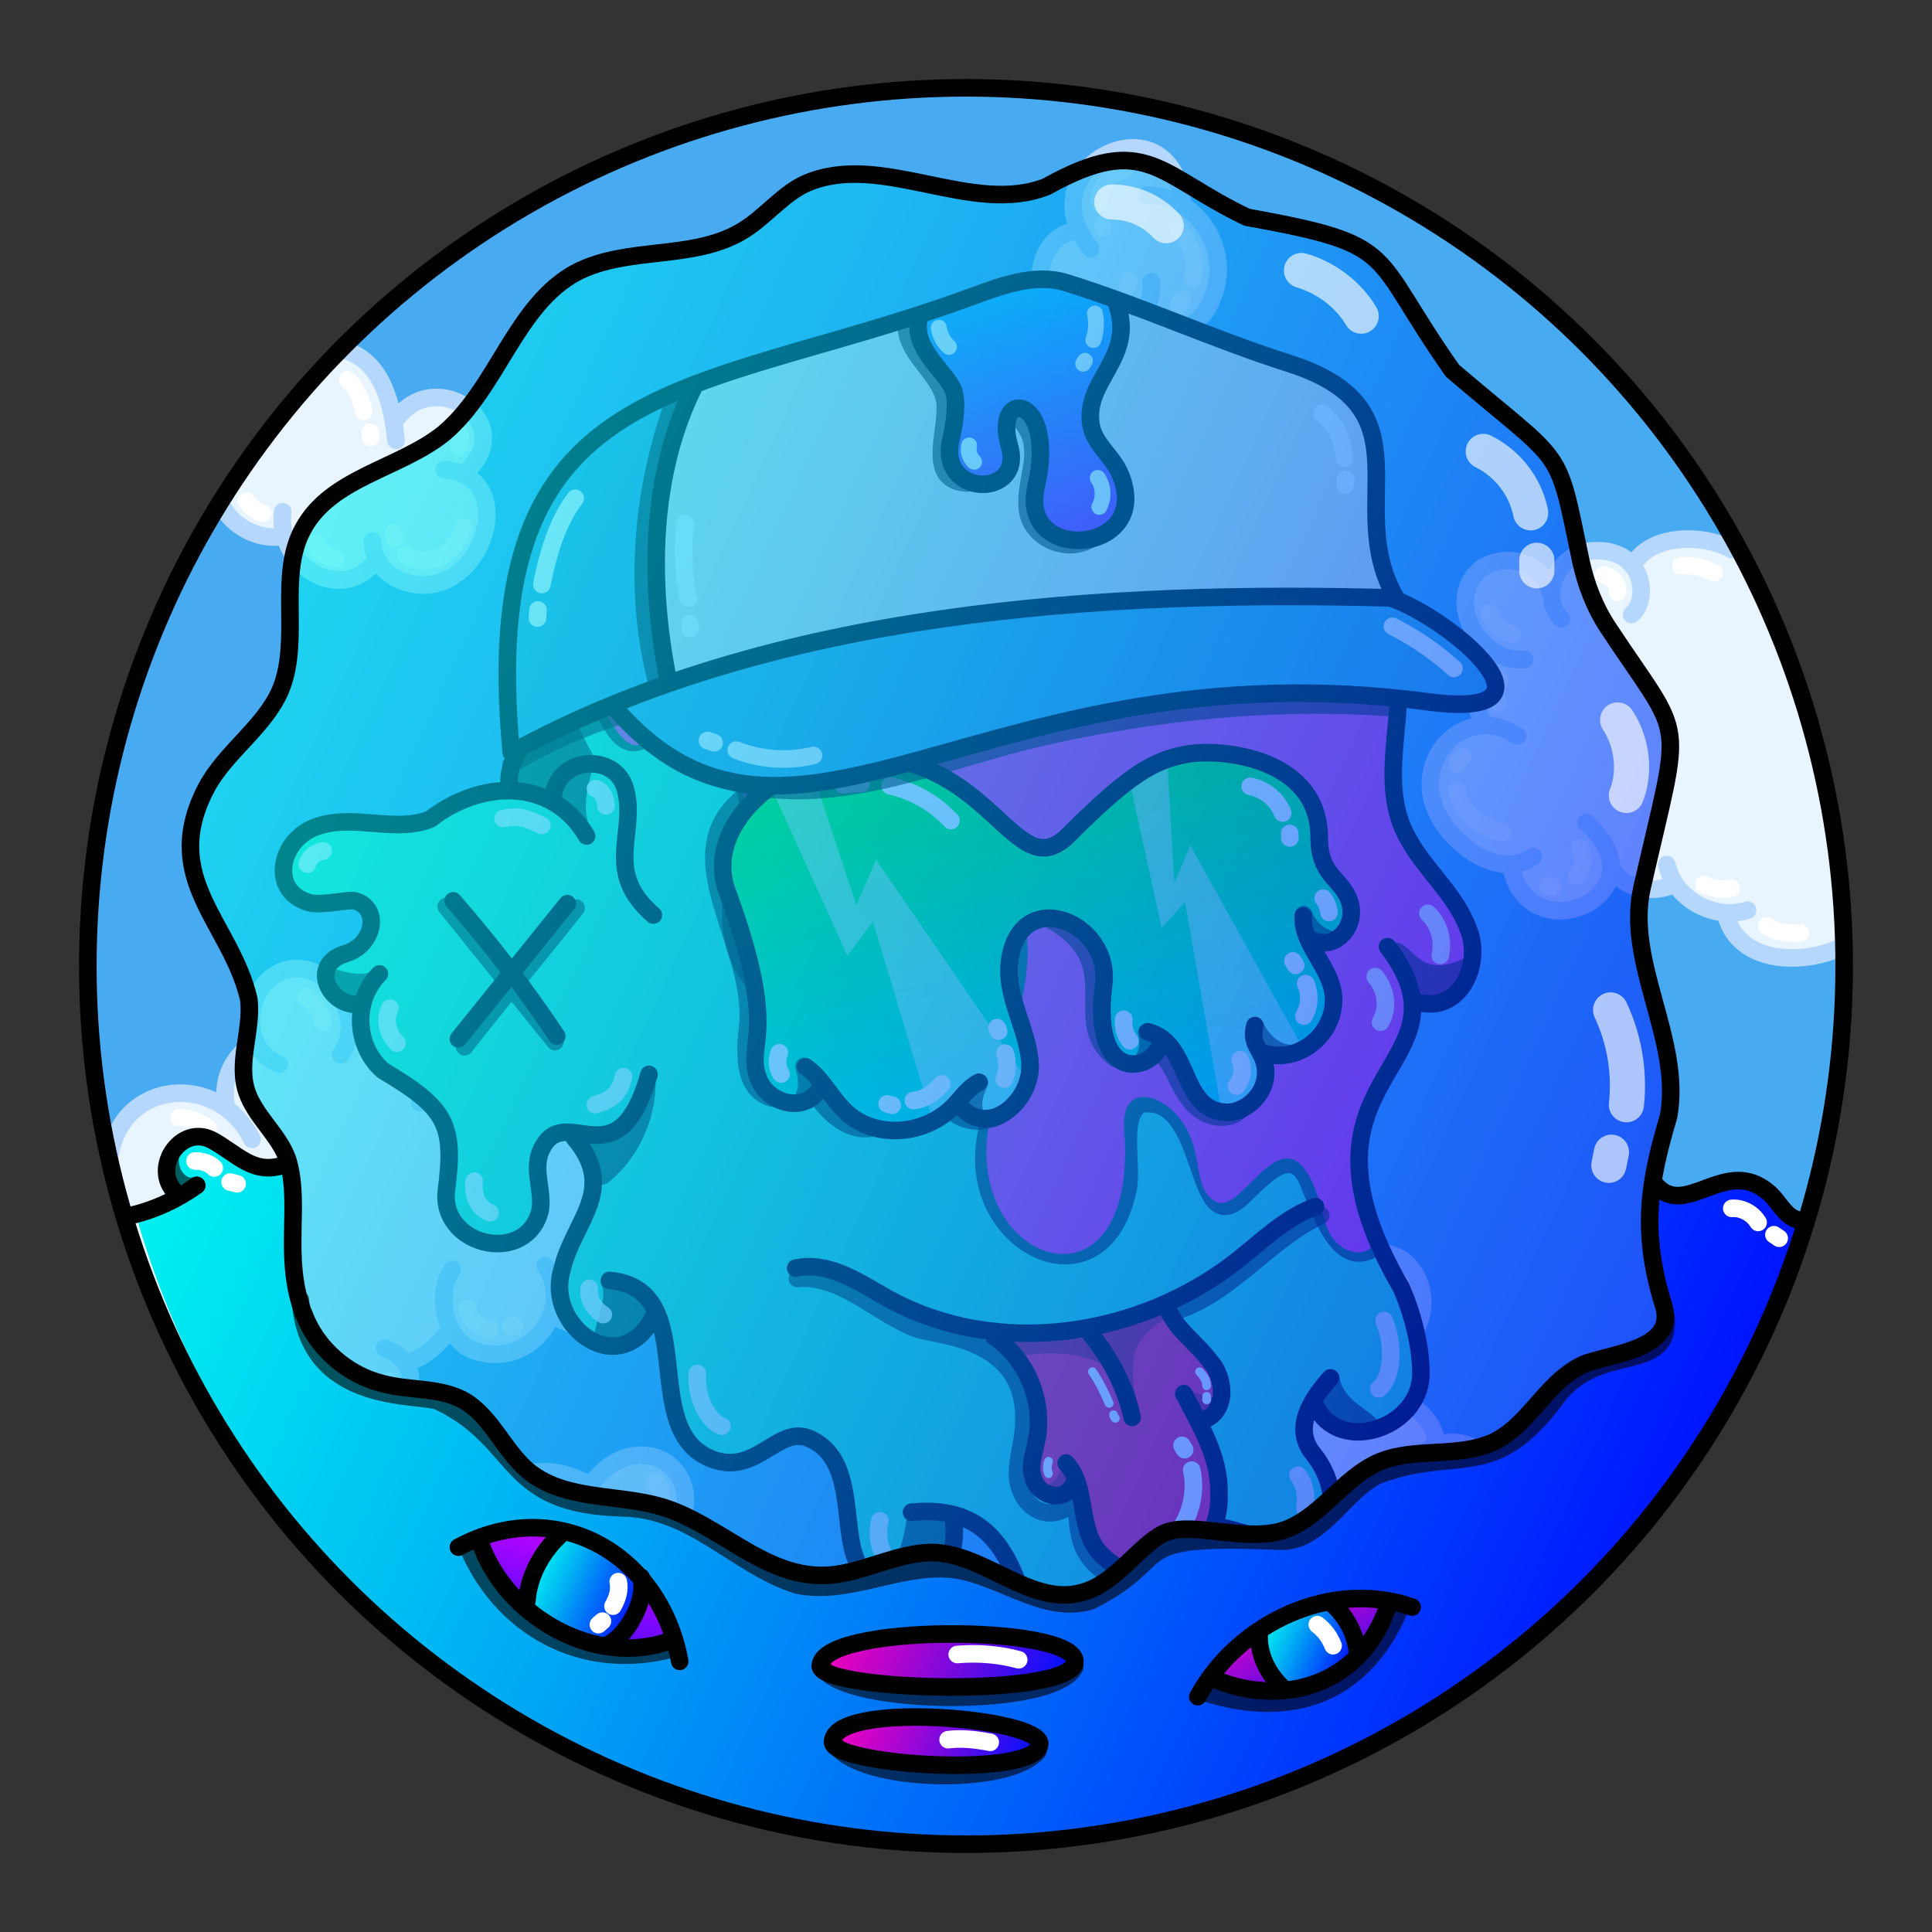 <svg version="1.1" id="Layer_1" xmlns="http://www.w3.org/2000/svg" x="0" y="0" viewBox="0 0 1100 1100" style="enable-background:new 0 0 1100 1100" xml:space="preserve" xmlns:xlink="http://www.w3.org/1999/xlink"><rect x="0" y="0" width="1100" height="1100" fill="#333333" stroke="none"/><style>.st17{fill:none;stroke-width:10;stroke-linecap:round;stroke-linejoin:round;stroke-miterlimit:10;stroke:#b5d7fc}</style><g id="clouds"><circle cx="549.5" cy="550" r="500" style="fill:#48aaf1"/><path d="M609 832.7c17 31 34 34 65 19.5 13 7.5 28 11 44 11.2-4 35.8 47 49.8 59 15.4 3.5 5 9.6-.1 40 7.4 48.5 12 55-70 2-66.1-5-11-14-20.8-25-26.3 3-18 12-35 13-53-2-21-17-35-38.5-24.3-9-8-22-8.5-36-9.1 14-23-67-49.5-62 19.7-14 2-28 9.5-37 21.8C575.8 702 534 836 609 832.7zM311 906c5 16 21 27 38 26.3 5 9 33 46 56 20.9 47 22 63-31.5 21-52.4-6-18-21-30-38-39.6 5-34-35-42-53-15.9-59-31.3-88 58.2-24 60.7zm68-193.5c6 33-38 52-64 37.3-9.8 21-39.7 26-56 10.3-9 6-17 10.6-25.5 14.8 5 37.5-32 62-50 20-6 4-14 5-21 3.1-5 11-13 22-25 25.5-18-2-88-142-69-177.7 12-22 37-30.1 59-17.3 2.5-13 8.5-25 17-33.6-7-41.5 33-58 53.5-21.3 22 1 38 15 48 32.9 14-9 86-56 108 9.2 20.7-9.8 33-8 52 4.3 37-9 55 42.5 16 52.5-17 3.3-1 20.5-43 40zM215 322.3c29 36 85-24 51-52.4 25-34-15-60.9-42-32.7-.7-18-12-34-29-38.1-27.5 25-51 55-69 88 8 12 22 19 37 18.6 5 22.3 34 31.3 52 16.6zm396-190.9c-36 17-16 83.5 42 51.9 25 28 59.6-38 23-65.6-1-27.7-65-66.7-65 13.7zm378 181.5c-20-10-42-5-61 7.2-15-13-37-3-47 11.7-14-22.5-70.7-16-32 39.6-8 12-12 26-7 41.3-42 11-29 65 6 77.1 9.9 3 39 56 70 9.9 9.7 6 22 7 33 2.7 5.8 12 24 10 33 19.7 14 23 41 25.5 65 18.1 0-79.2-24-157.2-60-227.3z" style="fill:#e8f4fe"/><path d="M695.5 698.2c-5 4-8 10.6-9 17M688 729v3m-104 51c0 9 2 17 6 25m-.1-42 4.1-4m39.5 83.6c7 4 15 4 22 0M666 839l1.5-2m62.5 30.5c.5 7 6 13 13 15m13 .5 2.5-1m71.5-47.2c6.5 2 11 9 12 16m-2 13.8c-.1 1 0 2-1 3m-44-134.8c2 5 1 11-1.5 16M784 757l-2 1m-32-37.5c3 1 6.5 3 8.5 6M289 866.1c-5 15 2 23 13 26m-6-37c0-1 1-2 2-2m75-9.5c3 3 4 9 3 13m-7 10.4-2 1.5m60 47.9c5 3 9.7 8 10 14m-7.1 15.1c1 0 2-1 3-2m-72.4-14.9c2 6 6.5 11.5 12 15m27-60.2c3 2 5 4 6.5 7m-94-294.6c-14.5-2-29.6 3-40 13m55-8.3c1 0 3 1 4 2m84 30.1c5 1 10 3 12 8m0 11.4-1 4m-36.2 34.7c-5 4-11 6-17 7m-7.8 30.6c-4 5-9 8-15 10m-11 3.7h-3m-70 3c1 6 7 11.5 13 12m12-2h2m-72 31.4c-1 5-3 10-7 13m-40-232.1c5 3 9 9 9.8 15m28.2 7.6c5 3 9.9 8 13 13m-123 33.4c6 0 12 2.5 16.5 6m8.5 9.7 2 3m828-332.9c7-.5 13 1 19 4m-55 11.2c0-5-3-9-8-10M861 361c-6-1.5-11-6-13-12m-18.5 101c2 12.5 14.5 22 26 24m-25.6-38.9c0-2 2-3 3-4m66.8 51.8c3 5 2 12-2 16m-16.7 5.2c1 1 2 1 3 1m86-1.4c5 2.5 10.5 3 15.8 2m20.2 21.5c5 4 12 4 19 4M853 400.1c-2-4-1-9 1-13M671 131c7 7 11 18 8 28m-6 11.9c-1 1-1 2-2 3m-56 6.1c8 3 16-1 21-7m6-10.1c0-1 .7-2 .9-3M641 96.3c-9 2-15.5 10.5-15 19.5m1.5 12.2.5 1.6m-430 86.6c5 5 8 11 9 18m3.8 11.8.2 3m49-5.9c2 3 3 8 1 11m3 45.8c-3 14-19.8 25-33 16m-6-9.6c-.9-.7-1-2-1-3m-33 14.8c-5-1-9-4-11-8.5m-5-10.8c0-1-.6-2-.7-3m-24.6-3.5c-4-1-7-4-9.5-7m7.8 506.8c-2 5-6 9-11 12" style="fill:none;stroke:#fff;stroke-width:10;stroke-linecap:round;stroke-linejoin:round;stroke-miterlimit:10"/><path class="st17" d="M62.5 658.3c7-44 62-48 81-9.6"/><path class="st17" d="M128.5 627.7c-2-13 4-26 15-33m15.5 11.2c-26-10-18-52 8-54.4 23-2 41 30.1 27 49"/><path class="st17" d="M197 574.1c22-2 42 19 50 38"/><path class="st17" d="M239 627.8c26-69.6 136-57 111.5 15"/><path class="st17" d="M355 617.9c10.9-14 39.7-11 48 5"/><path class="st17" d="M395 634.5c5-25.5 47-13 48 8.3 1 26-27 40.8-45 24"/><path class="st17" d="M417 674.2c-9 23-33 42-58 36"/><path class="st17" d="M379 711c9.7 33-38 56.5-63.5 38"/><path class="st17" d="M310.5 720.6c17 26-10 59.6-41 48.2-16-6-22-32-12-46"/><path class="st17" d="M256 756.9c-5.5 8.5-14 15-23 19"/><path class="st17" d="M219 767.6c34 12 3 63-22 48.2-8-5-14-14-14-23"/><path class="st17" d="M192 782.3c-6 9.6-16 16-27 17m-3-11.8c0 16-12 31.5-27 36.5m199.5 20.7c-41-21.5-63 13-60.5 33.2 3 25.5 37 39.9 54 17.5"/><path class="st17" d="M310.5 907.9c6 15 21 25 37 25"/><path class="st17" d="M348 921.2c-2 29 32 49 56 34m-66-85.7c-14-16 5.5-39 24-40.8 29.9-3 39 36.5 13 49"/><path class="st17" d="M388 864.5c18 3 34 17 39.5 35m-27.7 41.3c8 23 42 24 51 .7 8-22-23-49.9-43-34m201.2-73c14 37 69 37 73-5"/><path class="st17" d="M675 850.7c10 11 27 15 41 10.9m13-13.6c-21 13.5-9.6 46 13 49.7 25 7 47-23 23-39m12.5 18.3c7 4.5 16 5 23 2"/><path class="st17" d="M795 867.6c9.8 31 53 28 60.9-2.9 10-29.9-26-59-49-34"/><path class="st17" d="M818 821.3c-2-14-15-25-29-25"/><path class="st17" d="M777 805.6c13-6 22-19 23-33m-182 52.2c-39 30-64-37-43-64.8 37-48 70-1 69 17"/><path class="st17" d="M634 751.8c2-15 24-25 38-22"/><path class="st17" d="M682 746.8c-20-24-9-65 25-65.4 26.5-.5 35 34 21 53"/><path class="st17" d="M736 709c16-6 35 5 38.5 22"/><path class="st17" d="M782 773.1c47-9 29.8-78.5-14-55m92.1-225.7c9 52 89 17 43-24"/><path class="st17" d="M918 495c7 11 22 14 34 9m-3-11.8c4.5 19.9 27 32 46 26m-12 4.1c8 26 41.5 27 63 18m-173-52.6c-19.9 14-48.5-8-56-27.7-12-30.1 19-60 47-41"/><path class="st17" d="M844 410.8c-7-13-4-30 7-39"/><path class="st17" d="M868 375.5c-26 2-46-34-25-51.6 13-9 35-5 39 12"/><path class="st17" d="M889 352.4c-13-13-2-36 15-38.5 31.5-4 36 26.5 25 36m2-30c10.6-16 39.5-15.8 55-7m-859-23.8c7 12 22 19 35.5 16"/><path class="st17" d="M161 291.3c-4 29.6 32.5 54 53 28"/><path class="st17" d="M212 308c1 23 30 32 47 19.3 22.5-15 28-57-6-60m14-.2c27-28-19.6-58-40.9-29m-.6 12.7c-2-19-7-44-28-51M611 131.6c-21 5-23 33-13 48.8 17 27 60.1 11 57.5-20"/><path class="st17" d="M651 180.9c11 17 34 5 39-10.8 12-26-7.5-59-37-59"/><path class="st17" d="M621 141.6c-38-46.5 44-87 52-28"/></g><path d="M533 209.1c-68 59.6-71 20-121 36.5-19.6 10.9-14 30-9.7 39.6 11 23-51 9-69 40.3-10 18 .1 42-7.5 61.8-9 19.6-34 35-37 52.2-43 48-154 7-119 70.4 6 11 33-6 39 9.1 7 17.5-39 29-21 46.7 18 5 21 39.9 57 63.2 14 20 3 51 19 69.1 35.8 38 46-25 41-34.3 4-39 44-11 22 38.7-23 52 11 74 36.5 56.6 24-9 13 39 23 50.9 19.5 37 55 12 67 12 18 1 28 22 29.8 40.3 6.5 63 54 46 59 8 15.5-34 45 49 47 59.9 11 73 69 42 71 17.9 3-54-3-60.1 2-68.3 18.5-31 71 13 90.8-15.5 14-19.7-31-63.5 8-55.4 94 19 19-101 14-120.4-9-35.5 14-106 47-121.7 18-9 17-35.5 7-52.8-9.5-17-25-30.6-31-48.9-13.5-54 22-102-36-133.3-5-3-7-9.5-4-14.4 17-26 1-66-32-71.4-22-3-44 9-66.5 6.3C616 247 579.9 178 533 209.1z" style="fill:#2fedc1"/><path d="M335 383c30 83 32 5 73 37.1 15 15.5 23 42 16 61.4-42 113 99.7 118 61 54.2-7-10.9-7.5-29 9-23.3 9.8 3.5 1 18 5 23 9 10 22-5 19-16.2-4-16.5-16-36 10.8-37.3 92-5.5 37 129.5 32 168.5-8.5 59.8 66 95 81 28.5 4-13-5-44 8-50.3 38-5.8 29 79 57 53.4 12-11 29.6-33 39-6.7 6.5 15 17 50.1 38.5 34" style="opacity:.6;fill:none;stroke:#000;stroke-width:10;stroke-linecap:round;stroke-linejoin:round;stroke-miterlimit:10;enable-background:new"/><path d="M782 697.2c-28-63 23-79 24-126.3 78-11 .7-76-6.5-96.5-17-50 24-120-45-146.2 28-27 9-81.5-29.9-83.8-111 20-69.5-13-164-40.6-39.9 5-47 46-138 37.8-24 5-36 40-9 49.7-19 18-55-3-76 29.9-17 26-9 52 7.5 84.6 18 36 27 9 35 5.9 37-13.5 50.5 48 42 78.1-25 91 73 116 67 59.3-1-11-14-22-9-33.3 3-5 11-7.5 15-2.6 4 5-2 13 1 19 8 15 30-2 17-21-29-42 71-54 72 29.9 0 37-19 70-23 106.3-8 75 86 103 78-3.8-2-23.5 15-23 28-10.8 19.6 19.6 9 43 24 51.3 17 9.9 43-67 62 10.2 5.8 25.3 35.5 23.7 27.9 2.9z" style="fill:#ed2fd4"/><style>.st40{fill:none;stroke:#000;stroke-width:10;stroke-linecap:round;stroke-linejoin:round;stroke-miterlimit:10}.st98{opacity:.6;enable-background:new}</style><g id="Outline"><path class="st98" d="M793 537c-1 .7-1 2-.5 3 5 10 11 35 25 30 8-2 21-13 18-22.4-.5-1-2-2-3-1.5-26 12-28-11-39-9.4v.3zm-34 274.5c6 5 26 8 25-3-6-7-20.6-12-21.5-26C750 772 744 803 759 811.5zm-219.3 52s1 .5 1 .8c9 13.5-3 36-18 40-34 6-9-6-6-44 .3-5.3 22.3 2.7 23 3.2zM342 731c5 7-4 22-4 33 8 13 29.6-5 33-14.9 2-12-17-21-28-20.2-1 .1-1 1.1-1 2.1zm31-120.2c2 23-8 47-26 61.9-13 10.9-17.5-30.6-8-27.9 6 4.2 28-18.8 34-34zm-157-59.9c-8 6-17 3-25 1-11 5 4 20 13.5 16 5-4 12-9 12-15.7-.5-.2-1.5-.2-.5-1.3zM337 473c-6-10-3-23 0-34 0-1 0-2-.6-2-9-9-23 11-19.8 20.7C318 463 338 475 337 472.8v.2z"/><path class="st98" d="M326 392c-2 29 24 45 7 44-7 2-14 1-15 11-1 11-24 0-24.5-1.3C285 433 317 404.5 326 392zm103-118c-9.9-4-16-16-18-25-4-6-9.9 1-11 6-7 54 29.5 28 29 19zm293 9c16 21 29.5 12 40 20.7 3 4 1 9.6-1 14-3 9-13 9-20 4.1-14.5-5.8-22-22.2-19-38.8z"/><path class="st40" d="M347 729c53.5 5 15 86 59 102 25 9 37-19.8 55-11.9 23 10.1 19.6 40 24 60.7 9.6 46 63 29.6 58-12.8"/><path class="st40" d="M519 861c89-9 47.5 119 114.5 115 39-6 35-47 25-76.5-3-9 0-18.5 7-24.5 24.5-21 59 15.5 84-2.5 15-11 8-33-2-45-12-15 0-32 10-43"/><path class="st40" d="M790 539c53 69.8-64 71 8 194.5 6 14 11 32 11 48.5 0 32-49 47.5-61 16"/><path class="st40" d="M721 287c2 51 64 31 74 88 6 34-11.5 71 7 103 10 18 27 31.5 34 51 8 19-4 47-27 42"/><path class="st40" d="M407 290.6c-16-8-12-29.9-2-41 17-15 40.5-10 61-6 29.8 1 49-29 75-38 50-17 81 55 133 44 23-5 48-11 69 1 25 14 33 55 10 75"/><path class="st40" d="M428 278c-16 26.5-51 17.5-76 28.5-20 10.5-28 33-23 55 10 47-43 51-39 88m25 4.5c1.5-23 35-26 41-5 7 25-13 47 16 72"/><path class="st40" d="M334 476c-20-34-61-31.5-89-9.6-20 8-43-3-64 4-22 7-28 37-5 43.5 6.5 2 23-2 26-1 15 4 11 25-5 30-21 6-10 29 6 29"/><path class="st40" d="M216 554.5c-15 15-14 41 2 55 37 22 41 31 36 69.7-2 31 46 41 53.5 10 2-10.8-4-22 0-33 13-32 44 20 62-44.5"/><path class="st40" d="M327 647.9c25 29.7-.5 47-7 75-10 32.5 34 65 53 25"/><path d="M729 262.5c9 4 16 13 18 22.5m-193-68c12.5 2 24.5 8 34 16m9 9 3 3m-163 10c-5.5-.9-12 .6-15.5 4M362 319.6c-9 2-14 10.7-16 19M339 449c4 1 6 6 6 9.8M308.5 470c-12-6-16-5-22-4M175 492c1-4 5-7 9-7.5m38 89.5c-4 8 0 16 4 19.9m44 78.6c-1 6 1 15 9 18m76-77.5c-3 14-13 14.5-16 16m4.5 119.5c-5-3-9-9-8-15M397 782c-1 14.5 7 28 14 30m90 53.9c-3 12 2 27 14.5 25M636 957c14-3 17-28 11-38m96-60.1c1-7 0-14-4-19m46-49.1c8-6.5 9-25 3-39M786 582c5-8 3-19-3-26m37-12c2-8.5-.6-18-7-24m-56-169c18 6 22 30 21 35" style="opacity:.788;fill:none;stroke:#fff;stroke-width:10;stroke-linecap:round;stroke-linejoin:round;stroke-miterlimit:10;enable-background:new"/></g><path d="M258 512.9c21 24 41 50 59 77m6-75.4-62 77" style="fill:none;stroke:#000;stroke-width:10;stroke-linecap:round;stroke-linejoin:round;stroke-miterlimit:10"/><path d="m254 516.1 62 77m12-76.1c-23 29-42.5 52-63.5 79" style="opacity:.6;enable-background:new;fill:none;stroke:#000;stroke-width:10;stroke-linecap:round;stroke-linejoin:round;stroke-miterlimit:10"/><style>.st40{fill:none;stroke-width:10;stroke-linecap:round;stroke-linejoin:round;stroke-miterlimit:10;stroke:#000}</style><g id="Tounge_Out"><path d="M572 761c43 37-4 91 30 88.5 10-5 14-3 15 9 14 68 90 38 76-21.4-2-9-10-18-7-27 22-22-6.5-50-21-67.6L572 761z" style="fill:#fe1767"/><path d="M648 806c-4-29-8.5-41 18-56.9-14-4-29 5-42 9.5l24 47.4zm-44 26c1 6-3.5 13-9.6 14 5 4 13 0 16-5v-.7L604 832zm72-41.5c2 1 15.5 9 18.5 2-.5 5-4.5 10.5-7 15-1-.5-2 0-3 .9l-8.5-17.9z" style="fill:#ae0f45"/><path d="M629 772c-16-8-34-7-51-5" style="fill:none;stroke:#ae0f45;stroke-width:10;stroke-linecap:round;stroke-linejoin:round;stroke-miterlimit:10"/><path d="M678.5 837c3 13-1 28-10 38m4.5-52.1c.5 1 1 2 1.5 2.5" style="fill:none;stroke:#fff;stroke-width:10;stroke-linecap:round;stroke-linejoin:round;stroke-miterlimit:10"/><path d="M683 781c2 2 4 5 4 8m0 6v2m-90 42c-.9-2-.9-5 0-7m25-51c4 6 7 12 9.5 18m2.5 6.5c0 1 .5 1 1 2" style="fill:none;stroke:#fff;stroke-width:5;stroke-linecap:round;stroke-linejoin:round;stroke-miterlimit:10"/><path d="M454 727.9c26-2 46 21 69 29 12 4 65.8 5 59.5 59-1 9-4 18-3 26.6 2 14 14 23 26 16.9 10-5 7 7 9 12.9 2 18 21 32 39 26M752 692c-29.5 14-49.6 43-81 54" style="opacity:.6;stroke:#080808;stroke-width:10;enable-background:new;fill:none;stroke-linecap:round;stroke-linejoin:round;stroke-miterlimit:10"/><path class="st40" d="M453 722c19-4 36 8 52 17 63 35 144 22 199-21 14-11 28-25 45-31"/><path class="st40" d="M566 761c19 13 29 38 24 59.8-1 6.5-4 13-2 19.6 2 11 17.5 16 23 5"/><path class="st40" d="M607 833c13 14 6 38 20 52 29 29 69 1 67-35 .5-20.8-11-39-20-56.5m10 15.4c15-4 14-24 5-33.9-8-10.8-20.9-19-25-32.1v2M619.6 758c12 14 21 31 25 49"/></g><defs><linearGradient id="zl" x1="574.42" y1="410.83" x2="618.38" y2="675.51" gradientUnits="userSpaceOnUse"><stop offset="0" stop-color="#00ff19"/><stop offset=".22" stop-color="#00fa46"/><stop offset=".7" stop-color="#00eeb6"/><stop offset="1" stop-color="#00e6ff"/></linearGradient><style>.zl-3{fill:none;stroke-linecap:round;stroke-linejoin:round;stroke-width:10px;stroke:#000}</style></defs><path d="M746.4 534.9c13.5 7.2 27.2-7.7 21.7-22.5-4.6-12.5-17-13.9-17-35.5 0-45.9-85.7-81.3-142.9-1.3-25.4 35.5-44.1-49.3-124-44.7-38.6 2.2-84.3 38.4-70.1 76.9 31 84.2 9.1 85.6 18.1 107.2 5.8 13.7 26.8 18.9 35.1 4.2 19.3 25.5 52.7 36.3 76.4 9.9 57.9 26.7 37.8-55 32.1-74.1-3.2-45.4 46.6-36.5 51.6-5.4 2.6 16.2-3.4 85.5 34.5 44.1 8.8 6 10.9 17.4 16.6 25.9 16.3 24.1 45.5 11.2 42.2-17 41.4 1.7 44.3-39.2 25.7-67.7Z" style="fill:url(#zl)"/><path d="M438.8 449.7a25.8 25.8 0 0 1 3.2 5.3l40.5 89.1 14.5-19.4 34 113.4s15.8-8.2 16.6-6.9c13.2 12.2 32.4-1.9 37.5-15.9l-86.3-125.8-11.2 26-25.8-78.5m180 6.5 1.7 3.3 17.9 81.5 13.3-14.7s20.7 118 20.7 118.8c22.6 2.6 24.8-13.8 24.4-31.7 8.1 1.5 14.9-1 21.4-5l-63.5-114.4-9.1 21.6-4-70.7" style="fill:#fff;opacity:.47"/><path class="zl-3" d="M458.7 607.4c9.5 6.5 14.6 17.9 23 25.8 17.5 16.1 46.2 12.8 62-4.2 4.3-4.6 8-10 13.6-12.8"/><path class="zl-3" d="M546 629c16.3 20.4 42.6-2.4 40.4-24.8-1.8-19.2-13.8-36.8-11.7-56 4.9-44.6 58.3-24.1 53.7 12.5-7.8 60.9 32.4 47.9 32.4 31.3"/><path class="zl-3" d="M653.4 587.4c25.2 6.3 18.1 44.5 44.5 45.9 11.1.6 24.3-10.8 22.6-25.1-1.2-10.5-9.2-13.3-6-24.3m5.2 15.7c19.4 6.2 39.7-10.2 39.6-30.5-.1-17.6-18.1-30.4-17.3-47.5"/><path class="zl-3" d="M746.4 534.9c13.5 7.2 27.2-7.7 21.7-22.5-4.6-12.5-17-13.9-17-35.5 0-45.9-56.4-50.9-75.3-47.5s-32.8 11.4-67.6 46.2c-30.9 30.9-44.1-49.3-124-44.7-38.6 2.2-84.3 38.4-70.1 76.9 31 84.2 9.1 85.6 18.1 107.2 5.8 13.7 26.8 18.9 34.5 4.6"/><path d="M428.9 449.8c-51.5 33.4 2.4 85.8-3.3 135.8-1.6 14-2.6 35.5 14.5 39.7m17.6-18.2c1.8 5.9 2.6 12.4-.2 17.8m100.2-8.6c-2.4 5.2-4.6 11.2-2.8 16.8m98-45.3a19.7 19.7 0 0 1-1.7 15.4m63.6-18.4c3.6 7 9.7 13.6 17.8 14.8m9.6-78.8a23.7 23.7 0 0 0 16.6 14.6m-292.7 90.2c7.1 9.4 17.8 19 30.4 16.6m45.9-9.1c7.6 6.5 19.7 6.8 28.5 1m28.9-109.4c42.3 24.6 7.5 57.5 35.3 77.9m26.3-2.6c8.7 9.5 10.9 24.3 22 32.1 7 4.9 17.3 5.9 23.4-.7" style="opacity:.6;stroke:#000;fill:none;stroke-linecap:round;stroke-linejoin:round;stroke-width:10px"/><path d="M711.8 447.7a25.1 25.1 0 0 1 18.5 15.2m4 11.6.1 2.6m19 34.3a16.1 16.1 0 0 1 3.3 8.1M743.4 560a20.2 20.2 0 0 1-1 18.5m-6.3-31.4 1.6 2.6m-31.6 53.7a15 15 0 0 1-2.1 15m-60.7-25.8a17 17 0 0 1-3.5-12.3m-133-132.9a67.2 67.2 0 0 1 34.6 19.8m-51.1-21a32.6 32.6 0 0 0-10.3.7m92.3 152.7a22.1 22.1 0 0 1-.5 14.8m-4.1-29.3.9 2m-32.4 30c-4.2 4.9-9.8 9-16.2 9.5m-12 2.7-2.9-.8m-60.4-17a13.3 13.3 0 0 1-1-12.1" style="stroke:#fff;fill:none;stroke-linecap:round;stroke-linejoin:round;stroke-width:10px"/><defs><linearGradient id="zbe" x1="591.4" y1="318.14" x2="576.03" y2="139.55" gradientUnits="userSpaceOnUse"><stop offset="0" stop-color="#a305ff"/><stop offset=".45" stop-color="#5d5dff"/><stop offset="1" stop-color="#05cdff"/></linearGradient><style>.zbe-4,.zbe-6{fill:none;stroke-linecap:round;stroke-linejoin:round}.zbe-4{stroke:#000;stroke-width:10px}.zbe-6{stroke:#fff;stroke-width:9px}</style></defs><path d="M794.8 340.5c-165.4-4.7-274-.5-414.2 50.6C364.2 171.9 387 229.4 551 169.7c18-6.5 37.5-14.4 55.8-8.8 42.7 13.2 84 32.3 126.8 45.9 82.3 26.1 30.2 80 61.2 133.7Z" style="fill:#e6e6e6"/><path d="M290.5 426.5c28.7-15.5 59.1-29.8 90.6-38.6-10-54.3-11.3-116.1 11.8-166.4-92.2 22.4-113.8 122.1-102.4 205Zm59.1-23.9c101.4 117.2 209.8-36.7 463.5-3 82.3 10.9 11.9-47.9-24.5-60.1-147.3-2.1-303 2.1-439 63.1Z" style="fill:#40aadb"/><path d="M523.4 181.3c-4.5 16.3 14.7 30.1 19.2 40.3 2.8 6.6 1 19.3-1.2 28.7-7.7 32.9 42.2 33.7 33.3 3.5-9.8-33.2 27.4-29.7 15.2 23.5-10.2 44.4 67.4 38.5 47.8-7.5-4.2-10-14.3-16.6-16.4-27.3-5-26.1 26.6-38.9 12.5-71.3-41.2-23.7-70.1-7.8-110.4 10.1Z" style="fill:url(#zbe)"/><path class="zbe-4" d="M794.8 340.5c-165.4-4.7-355.2 6.8-503.7 88.1-20.7-217.7 102-201.4 259.9-258.9 18-6.5 37.5-14.4 55.8-8.8 42.7 13.2 84 32.3 126.8 45.9 82.3 26.1 30.2 80 61.2 133.7Z"/><path class="zbe-4" d="M395.9 218.7c-26.1 51.2-26.5 113-15.5 168.4m-30.8 15.5c101.4 117.2 209.8-36.7 463.5-3 82.3 10.9 11.9-47.9-21.4-59.2"/><path d="M352.4 407.6a297.6 297.6 0 0 0-61.4 27.7m122.1 8.9c60.8 18.6 122.5-11.6 181.6-24.8 65.8-14.7 133.5-21.5 200.7-16.2M384.6 226.1c-18.9 50.9-24.3 108.4-11 161m142.5-202.5c-.9 17.3 20.5 28.7 22 45s-11.4 44.1 12.5 45.4m27.8-38.1c19.1 16.3 3.6 36.1 6.8 54.5 2.7 15.5 22.3 23.6 35.8 15.5" style="opacity:.6;stroke-width:10px;stroke:#000;fill:none;stroke-linecap:round;stroke-linejoin:round"/><path class="zbe-6" d="M623.4 178.5a28.7 28.7 0 0 1-.9 15.1m-4.8 11.8-1 1.7m8.3 65a16 16 0 0 1 .9 16.5m-91.4-102a18.3 18.3 0 0 0 5.8 10.9"/><path d="M792.8 356.6a158.7 158.7 0 0 1 35 24m-364.6 49.5a73.6 73.6 0 0 1-44-3m-12.6-4.2-3.8-1.3m350-186.4c8 6.2 11.9 16 12.7 25.9m.7 11.7-.3 3.3m-375.8 22.1a139.1 139.1 0 0 0 1.7 42.2m.9 14.5.3 3m-65.5-74.2c-10.5 13.9-15.6 32.1-19 49.1m-2.2 14.5-.3 4.6" style="stroke:#fff;stroke-width:10px;fill:none;stroke-linecap:round;stroke-linejoin:round"/><path class="zbe-4" d="M523.4 181.3c-4.5 16.3 14.7 30.1 19.2 40.3 2.8 6.6 1 19.3-1.2 28.7-7.7 32.9 42.2 33.7 33.3 3.5-9.8-33.2 27.4-29.7 15.2 23.5-10.2 44.4 67.4 38.5 47.8-7.5-4.2-10-14.3-16.6-16.4-27.3-5-26.1 26.6-38.9 14-70.7"/><path class="zbe-6" d="M551.8 253.6a9.8 9.8 0 0 0 2.8 9.3"/><style>.st40{fill:none;stroke-width:10;stroke-linecap:round;stroke-linejoin:round;stroke-miterlimit:10;stroke:#000}</style><g id="UFO"><linearGradient id="SVGID_00000052093412861450223020000006077325903456914337_" gradientUnits="userSpaceOnUse" x1="88.118" y1="817.204" x2="984.044" y2="404.238" gradientTransform="matrix(1 0 0 -1 0 1100)"><stop offset="0" style="stop-color:#0fe"/><stop offset=".119" style="stop-color:#00eaf0"/><stop offset=".366" style="stop-color:#00b3f3"/><stop offset=".717" style="stop-color:#005cfa"/><stop offset="1" style="stop-color:#01f"/></linearGradient><path style="opacity:.588;fill:url(#SVGID_00000052093412861450223020000006077325903456914337_);enable-background:new" d="M173 747.6c7 19.5 25 35 45 39.8 15 4 31 2 45 9 17 9 24 30.1 39 42 21 16 49.9 12 75 19.5 32 9.7 57 39 91 39 22 0 43-14 65-13 29.7 2 56 32 85 22 19-6 33-29.7 47-34.3 15-5 42 5 63 0 23-5.8 36-31 58-40 20-8 44-2 64-10.9 21-9.7 31-36 53-44.7 18-6 52-9 44-33.5-13-42-8-70 3-107 8-43.5-25-88-15-130.7 23-101 25-80-19-146.8-8-12-13-25-16-38.9-14-67-8-52.5-73-108-48-68-29-71.5-117-87-50.5-24-57.5-49-114-17.5-42.5 17-94-20-136.5-2-14 6-24 20-38 28-28 16-64 8-93 23-35 19-45 66-76 91.6-25 20-64 25-79.8 54-15 27-1 63-13 92-9 21-31 35-42 55-28 52 14 77 24 120.9 2 18-7 36-1 53 5 14 18 24 23 37.9 8.3 26-2.7 55 9.3 87.6z"/><linearGradient id="SVGID_00000014634002599790706590000007480268852462571909_" gradientUnits="userSpaceOnUse" x1="51.144" y1="546.313" x2="924.144" y2="144.313" gradientTransform="matrix(1 0 0 -1 0 1100)"><stop offset="0" style="stop-color:#0fe"/><stop offset=".119" style="stop-color:#00eaf0"/><stop offset=".366" style="stop-color:#00b3f3"/><stop offset=".717" style="stop-color:#005cfa"/><stop offset="1" style="stop-color:#01f"/></linearGradient><path style="fill:url(#SVGID_00000014634002599790706590000007480268852462571909_)" d="M78 694c136 465 796 470 953 3-51-46-72-7-89.9-23-17 109.9 58 54-57 117.5-57 57-26 22-98 41.5-73 63-99 32-114 40-72 38-38 48.5-124 15-68-26-46 45-168-30-98-9.6-60.7-17-122.5-64.2-115-7-76.5-94-93-132.5-21 12-59.6-33-66-4C95 665 108 681 78 694z"/><linearGradient id="SVGID_00000040570000435657401070000006676274140463924904_" gradientUnits="userSpaceOnUse" x1="470.203" y1="186.441" x2="598.203" y2="127.441" gradientTransform="matrix(1 0 0 -1 0 1100)"><stop offset="0" style="stop-color:#ff00b7"/><stop offset=".112" style="stop-color:#ea01bd"/><stop offset=".345" style="stop-color:#b305cc"/><stop offset=".674" style="stop-color:#5c0be5"/><stop offset="1" style="stop-color:#01f"/></linearGradient><path style="fill:url(#SVGID_00000040570000435657401070000006676274140463924904_)" d="M469 947.5c9.5 15 165 18 137-7-30-11.5-117-22.5-137 7z"/><linearGradient id="SVGID_00000078735920158305873170000016324894399582867873_" gradientUnits="userSpaceOnUse" x1="475.835" y1="134.644" x2="581.835" y2="85.644" gradientTransform="matrix(1 0 0 -1 0 1100)"><stop offset="0" style="stop-color:#f0b"/><stop offset=".112" style="stop-color:#ea01c1"/><stop offset=".345" style="stop-color:#b305cf"/><stop offset=".674" style="stop-color:#5c0be6"/><stop offset="1" style="stop-color:#01f"/></linearGradient><path style="fill:url(#SVGID_00000078735920158305873170000016324894399582867873_)" d="M476 990.9c4 17.5 131 19 113-1-24-15.9-110-14.9-113 1z"/><linearGradient id="SVGID_00000040576056771940554690000009644892743006637244_" gradientUnits="userSpaceOnUse" x1="723.734" y1="198.854" x2="762.734" y2="127.854" gradientTransform="matrix(1 0 0 -1 0 1100)"><stop offset="0" style="stop-color:#f0b"/><stop offset=".112" style="stop-color:#ea01c1"/><stop offset=".345" style="stop-color:#b305cf"/><stop offset=".674" style="stop-color:#5c0be6"/><stop offset="1" style="stop-color:#01f"/></linearGradient><path style="fill:url(#SVGID_00000040576056771940554690000009644892743006637244_)" d="M693.5 956c46 15 78.5 1 97-43.2-29-5-88.5 10-97 42.9v.3z"/><linearGradient id="SVGID_00000029764979584713055750000007202888973149945790_" gradientUnits="userSpaceOnUse" x1="715.955" y1="175.902" x2="767.955" y2="151.902" gradientTransform="matrix(1 0 0 -1 0 1100)"><stop offset="0" style="stop-color:#0fe"/><stop offset=".119" style="stop-color:#00eaf0"/><stop offset=".366" style="stop-color:#00b3f3"/><stop offset=".717" style="stop-color:#005cfa"/><stop offset="1" style="stop-color:#01f"/></linearGradient><path style="fill:url(#SVGID_00000029764979584713055750000007202888973149945790_)" d="M736.5 962.4c47-6 33-29 25-46-4.5-4-75.5 2-25 45.6v.4z"/><linearGradient id="SVGID_00000105387854398217304660000015504163398393846920_" gradientUnits="userSpaceOnUse" x1="343.873" y1="238.715" x2="309.873" y2="134.715" gradientTransform="matrix(1 0 0 -1 0 1100)"><stop offset="0" style="stop-color:#d0f"/><stop offset=".127" style="stop-color:#c802ff"/><stop offset=".391" style="stop-color:#9106ff"/><stop offset=".765" style="stop-color:#3a0dff"/><stop offset="1" style="stop-color:#01f"/></linearGradient><path style="fill:url(#SVGID_00000105387854398217304660000015504163398393846920_)" d="M276 876.8c23 69.8 104 63.5 107 56.9-12-45.7-62-78.7-107-56.9z"/><linearGradient id="SVGID_00000103960858358242042230000018149012917894115987_" gradientUnits="userSpaceOnUse" x1="298.825" y1="209.619" x2="361.825" y2="180.619" gradientTransform="matrix(1 0 0 -1 0 1100)"><stop offset="0" style="stop-color:#0fe"/><stop offset=".119" style="stop-color:#00eaf0"/><stop offset=".366" style="stop-color:#00b3f3"/><stop offset=".717" style="stop-color:#005cfa"/><stop offset="1" style="stop-color:#01f"/></linearGradient><path style="fill:url(#SVGID_00000103960858358242042230000018149012917894115987_)" d="M304 895.5c-17 26 44 59.9 56 26 19.5-28-40.8-67-53-32l-3 6z"/><path class="st40" d="M173 748c7 19.5 25 35 45 39.8 15 4 31 2 45 9 17 9 24 30 39 41.7 21 16 49.9 12 75 19.5 32 9.7 57 39 91 39 22 0 43-14 65-13 29.7 2 56 32 85 22.1 19-6 33-29.5 47-34 15-5 42 5 63 0 23-5.8 36-31 58-40 20-8 44-2 64-10.9 21-9.7 31-36 53-45 18-6 52-9 44-33.5-13-42-8-70 3-107 8-43.5-25-88-15-130.7 23-101 25-80.5-19-147-8-12-13-25-16-38.9-14-67-8-52.5-73-108-48-68-29-71.5-117-87.4-50.5-24-57.5-49-114-17.5-42.5 17-94-20-136.5-2-14 6-24 20-38 28-28 16-64 8-93 22.7-35 18.5-45 66-76 92-25 20-64 25-79.8 54-15 27-1 63-13 92-9 21-31 35-42 55.3-27.5 52 14 77 24 120.9 2 18-7 36-1 53 5 14 18 24 23 37.9 8 26-3 55 9 87.6v.4z"/><path class="st40" d="M943 675c17 19 39.7-17 64 4 7 6 10 16.5 21 16m-928-16c-14-14 3-39 20.6-29.9 15 8 24 21 43 13.5"/><path class="st40" d="M112 674.9c-11 8-24 14-37 17m186 189c56-30 115 4 126 65"/><path class="st40" d="M273 877c14 43 66 73 109 57m422-19c-46-16-99 9-122 51"/><path class="st40" d="M791 912c-15 49-62.5 59.9-99.7 44M612 945.5c-2-20.5-144-21-145 3 0 14.5 147 18.5 145-3zM592 993c.9-15-118-25-118-1 1 13 117 21 118 .8v.2z"/><path class="st40" d="M717 929.6c-1 12 5 24 14 32m26-49.6c9 7 15 18 16 29.8M320 873c-11 9.6-19 24-20 38.5m65-13.5c3.5 13-8 34-20 39"/><path d="M844.5 257c14 7 24 20 27 35m3.5 27v6m46 84.9c8 12 10.5 29 5 43M741 154c14 4 27 14 34 26m-142-65c12 0 23 5 31 13.5M917 575c8 17 11 36 9 54m-8.5 27-1.5 7.5" style="opacity:.639;stroke:#fff;stroke-width:20;enable-background:new;fill:none;stroke-linecap:round;stroke-linejoin:round;stroke-miterlimit:10"/><path d="M171 740c4 61 68 53 79 58 47.5 23 36 59 105 60.5 40 1 64 33 99 44 29 6 58-12 88-9 27 3 52 26 79 18 49.8-25 16-38 107.5-34 23 1 36-27 55-37.1 46-18 66.5 5 103-45 24-32 65-12 62-46M266 880c19.5 47 66 72 116 59m87 11c12 21 132 23 143-1m-136 45c15 21 99 23 115 3m96-33c48 15 89 1 109.5-47M112 674.9c-8 3-16.5-6-15-17" style="opacity:.6;enable-background:new;stroke:#000;fill:none;stroke-width:10;stroke-linecap:round;stroke-linejoin:round;stroke-miterlimit:10"/><path d="M986 688c6-.5 12 3 15 8m9 7 3 2m-902-44c4 0 8 1 11 4m9 8 4 1m217 226.5c1 5-.5 9.6-3 14m-6 8.5-2.3 2m409.3 0c4 3 7 7 9 12m-214 5c12-1 24 0 35 3m-40.2 45.5c8-1 16 0 24 1.5" style="fill:none;stroke:#fff;stroke-width:10;stroke-linecap:round;stroke-linejoin:round;stroke-miterlimit:10"/></g><circle cx="550" cy="550" r="500" style="fill:none;stroke:#000;stroke-width:10;stroke-linecap:round;stroke-linejoin:round;stroke-miterlimit:10"/></svg>